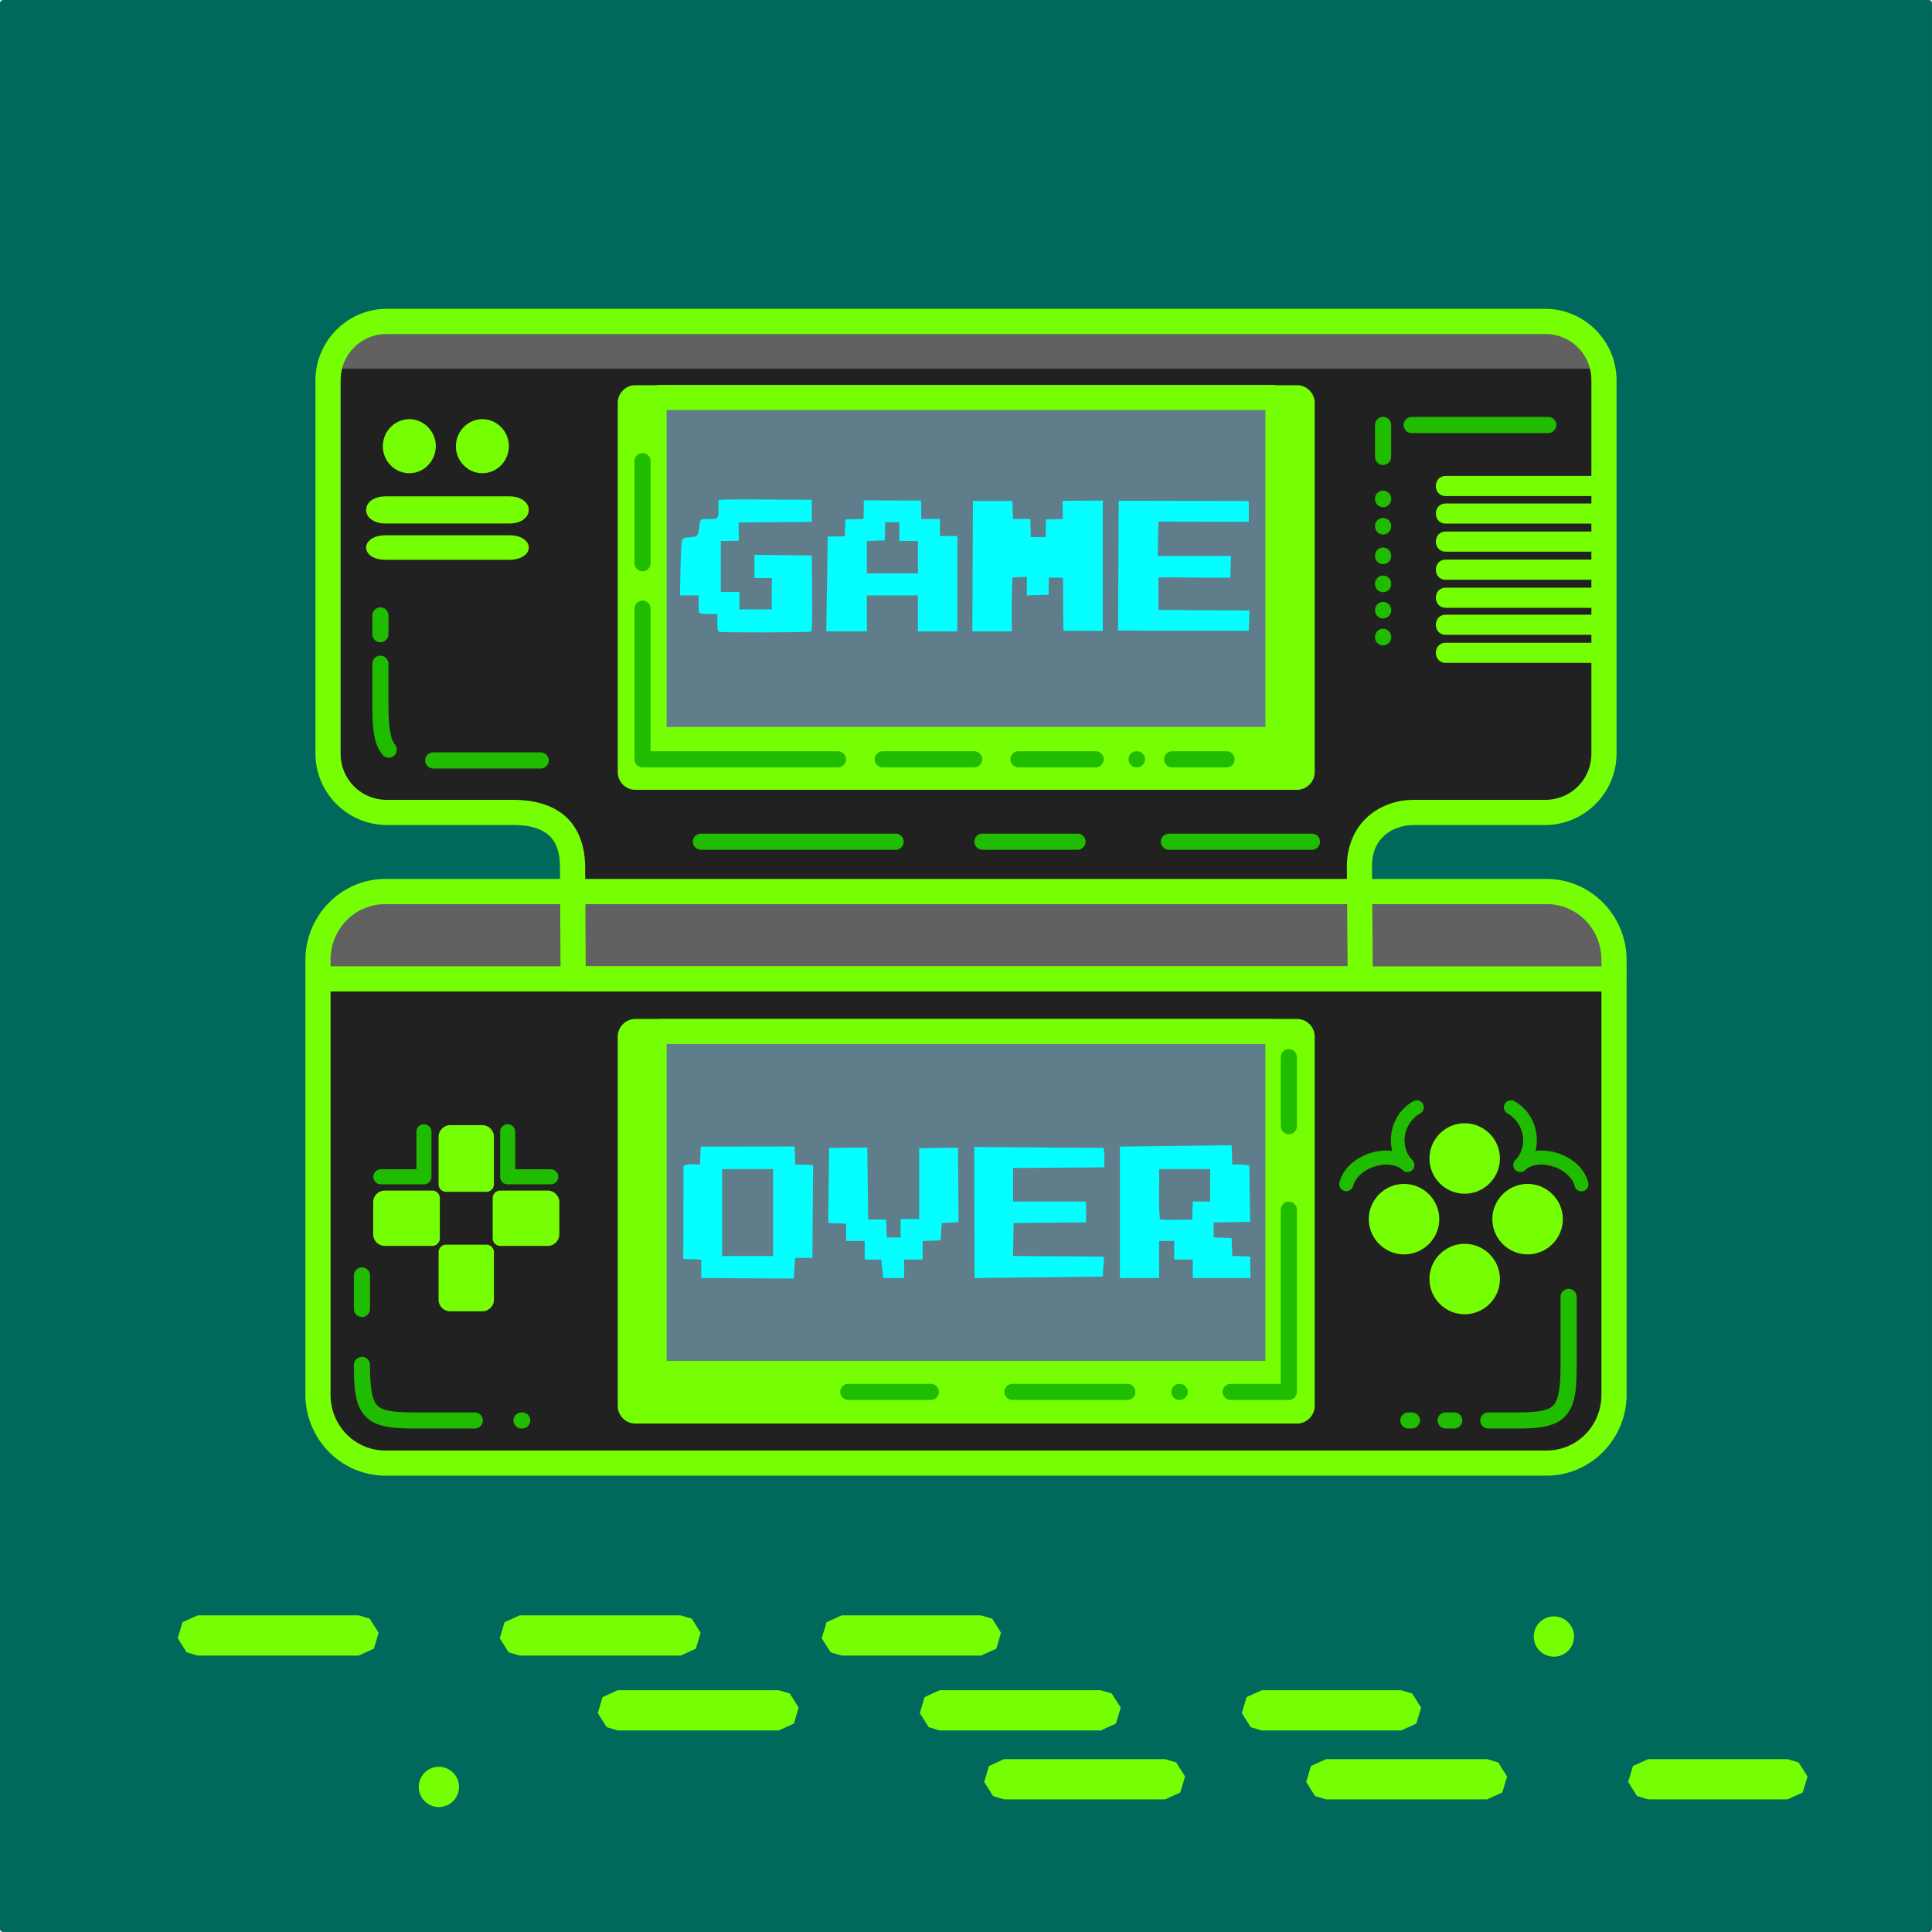 <?xml version="1.0" encoding="UTF-8" standalone="no"?>
<svg
   xmlns:dc="http://purl.org/dc/elements/1.1/"
   xmlns:cc="http://creativecommons.org/ns#"
   xmlns:rdf="http://www.w3.org/1999/02/22-rdf-syntax-ns#"
   xmlns:svg="http://www.w3.org/2000/svg"
   xmlns="http://www.w3.org/2000/svg"
   version="1.1"
   id="svg2"
   viewBox="0 0 192 192"
   height="192"
   width="192">
  <defs
     id="defs4" />
  <g
     style="display:inline"
     transform="translate(0,-860.362)"
     id="layer1">
    <path
       id="rect4155"
       d="m 0.309,860.362 191.381,0 c 0.171,0 0.309,0.131 0.309,0.293 l 0,191.415 c 0,0.162 -0.138,0.293 -0.309,0.293 l -191.381,0 C 0.138,1052.362 0,1052.232 0,1052.07 L 0,860.655 c 0,-0.162 0.138,-0.293 0.309,-0.293 z"
       style="opacity:1;fill:#00695c;fill-opacity:1;fill-rule:nonzero;stroke:none;stroke-width:1.8;stroke-linecap:round;stroke-linejoin:round;stroke-miterlimit:4;stroke-dasharray:none;stroke-dashoffset:0;stroke-opacity:1" />
    <path
       id="path4254"
       d="m 19.647,1020.893 -1.508,0.686 -0.475,1.586 0.883,1.4 1.1,0.328 16,0 1.506,-0.685 0.475,-1.586 -0.883,-1.4 -1.098,-0.328 -16,0 z m 32,0 -1.508,0.686 -0.475,1.586 0.883,1.4 1.1,0.328 16,0 1.506,-0.685 0.475,-1.586 -0.883,-1.4 -1.098,-0.328 -16,0 z m 32,0 -1.508,0.686 -0.475,1.586 0.883,1.4 1.1,0.328 13.854,0 1.508,-0.685 0.475,-1.586 -0.883,-1.4 -1.1,-0.328 -13.854,0 z m 70.779,0.105 a 2,2 0 0 0 -2,2 2,2 0 0 0 2,2 2,2 0 0 0 2,-2 2,2 0 0 0 -2,-2 z m -93.037,7.336 -1.506,0.686 -0.475,1.586 0.883,1.4 1.098,0.328 16,0 1.508,-0.685 0.475,-1.586 -0.883,-1.4 -1.1,-0.328 -16,0 z m 32,0 -1.506,0.686 -0.475,1.586 0.883,1.4 1.098,0.328 16,0 1.508,-0.685 0.475,-1.586 -0.883,-1.4 -1.1,-0.328 -16,0 z m 32,0 -1.506,0.686 -0.475,1.586 0.883,1.4 1.098,0.328 13.854,0 1.508,-0.685 0.475,-1.586 -0.883,-1.4 -1.1,-0.328 -13.854,0 z m -25.6,6.848 -1.508,0.684 -0.475,1.586 0.883,1.4 1.1,0.33 16,0 1.506,-0.686 0.477,-1.586 -0.885,-1.4 -1.098,-0.328 -16,0 z m 32,0 -1.508,0.684 -0.475,1.586 0.883,1.4 1.1,0.33 16,0 1.506,-0.686 0.477,-1.586 -0.885,-1.4 -1.098,-0.328 -16,0 z m 32,0 -1.508,0.684 -0.475,1.586 0.883,1.4 1.1,0.33 13.854,0 1.508,-0.686 0.475,-1.586 -0.883,-1.4 -1.1,-0.328 -13.854,0 z m -120.174,0.762 a 2,2 0 0 0 -2,2 2,2 0 0 0 2,2 2,2 0 0 0 2,-2 2,2 0 0 0 -2,-2 z"
       style="color:#000000;font-style:normal;font-variant:normal;font-weight:normal;font-stretch:normal;font-size:medium;line-height:normal;font-family:sans-serif;text-indent:0;text-align:start;text-decoration:none;text-decoration-line:none;text-decoration-style:solid;text-decoration-color:#000000;letter-spacing:normal;word-spacing:normal;text-transform:none;direction:ltr;block-progression:tb;writing-mode:lr-tb;baseline-shift:baseline;text-anchor:start;white-space:normal;clip-rule:nonzero;display:inline;overflow:visible;visibility:visible;opacity:1;isolation:auto;mix-blend-mode:normal;color-interpolation:sRGB;color-interpolation-filters:linearRGB;solid-color:#000000;solid-opacity:1;fill:#76ff03;fill-opacity:1;fill-rule:evenodd;stroke:none;stroke-width:4;stroke-linecap:round;stroke-linejoin:round;stroke-miterlimit:4;stroke-dasharray:16, 16;stroke-dashoffset:0;stroke-opacity:1;color-rendering:auto;image-rendering:auto;shape-rendering:auto;text-rendering:auto;enable-background:accumulate" />
  </g>
  <g
     id="g4221"
     style="display:inline">
    <path
       id="path4223"
       d="m 38.455,31.941 c -3.244,0 -5.855,2.611 -5.855,5.855 l 0,37.088 c 0,3.244 2.611,5.855 5.855,5.855 l 12.533,0 c 3.979,0 5.873,1.902 5.912,5.371 0.009,0.774 0.008,1.725 0.014,2.488 l -18.602,0 c -3.718,0 -6.713,3.04 -6.713,6.816 l 0,43.168 c 0,3.776 2.995,6.816 6.713,6.816 l 115.375,0 c 3.718,0 6.713,-3.04 6.713,-6.816 l 0,-43.168 c 0,-3.776 -2.995,-6.816 -6.713,-6.816 l -18.57,0 c -0.005,-0.771 -0.015,-1.631 -0.018,-2.459 -0.013,-3.746 2.822,-5.4 5.4,-5.4 l 13.045,0 c 3.244,0 5.855,-2.611 5.855,-5.855 l 0,-37.088 c 0,-3.244 -2.611,-5.855 -5.855,-5.855 l -115.09,0 z"
       style="opacity:1;fill:#212121;fill-opacity:1;fill-rule:nonzero;stroke:none;stroke-width:1;stroke-linecap:round;stroke-linejoin:round;stroke-miterlimit:4;stroke-dasharray:none;stroke-dashoffset:0;stroke-opacity:1" />
    <path
       id="path4229"
       d="M 65.5,39.5 C 65.223,39.5 65,39.723 65,40 l 0,33 c 0,0.277 0.223,0.5 0.5,0.5 l 61,0 c 0.277,0 0.5,-0.223 0.5,-0.5 l 0,-33 c 0,-0.277 -0.223,-0.5 -0.5,-0.5 l -61,0 z m 0,63 c -0.277,0 -0.5,0.223 -0.5,0.5 l 0,33 c 0,0.277 0.223,0.5 0.5,0.5 l 61,0 c 0.277,0 0.5,-0.223 0.5,-0.5 l 0,-33 c 0,-0.277 -0.223,-0.5 -0.5,-0.5 l -61,0 z"
       style="opacity:1;fill:#607d8b;fill-opacity:1;fill-rule:nonzero;stroke:none;stroke-width:1;stroke-linecap:round;stroke-linejoin:round;stroke-miterlimit:4;stroke-dasharray:none;stroke-dashoffset:0;stroke-opacity:1" />
  </g>
  <g
     style="display:inline"
     id="layer4">
    <path
       id="path4151"
       d="m 76.039,49.639 c -3.665,-0.024 -4.64,3.64e-4 -4.65,0.115 -0.007,0.08 -0.005,0.458 0.004,0.838 0.023,0.952 -0.045,1.02 -0.961,0.99 -0.86,-0.028 -0.832,-0.053 -0.959,0.963 -0.094,0.754 -0.195,0.833 -1.08,0.857 -0.23,0.006 -0.482,0.087 -0.561,0.182 -0.1,0.12 -0.16,0.981 -0.203,2.881 l -0.062,2.709 0.936,0 0.936,0 -0.006,0.801 c -0.004,0.44 0.025,0.855 0.066,0.922 0.041,0.067 0.457,0.121 0.932,0.121 l 0.857,0 0,0.854 c 0,0.576 0.048,0.873 0.145,0.912 0.243,0.098 9.005,0.079 9.16,-0.02 0.113,-0.072 0.139,-0.916 0.115,-3.828 l -0.031,-3.736 -2.852,-0.031 -2.852,-0.031 0,1.154 0,1.154 0.865,0 0.863,0 0,1.555 0,1.557 -1.613,0 -1.611,0 0,-0.865 0,-0.863 -0.922,0 -0.922,0 0,-2.529 0,-2.529 c 0.595,-0.022 1.19,-0.013 1.785,-0.035 0.022,-0.594 -0.032,-1.22 -0.01,-1.814 l 3.672,-0.031 3.596,-0.031 0,-1.094 0,-1.094 -4.637,-0.031 z m 9.805,0.084 -0.025,1.838 c -0.6,0.023 -1.201,0.044 -1.801,0.066 l -0.068,1.672 -1.695,0.027 -0.139,9.418 4.033,0 0,-3.57 5.068,0 0,3.57 3.916,0 c 3.9e-4,-3.16 0.008,-6.32 0.016,-9.48 l -1.742,0.008 0,-1.701 -1.844,0 L 91.535,49.75 85.844,49.723 Z m 23.748,0.025 -3.986,0.021 c 0.007,0.6 0.016,1.2 0.012,1.801 l -1.674,0.057 -0.025,1.762 -1.484,-0.02 -0.043,-1.799 -1.717,0 c -0.022,-0.595 -0.046,-1.19 -0.068,-1.785 l -3.916,0 c -0.021,4.622 -0.04,8.451 -0.061,12.959 l 3.92,0 c 0,-1.966 -0.034,-3.506 0.068,-5.357 l 1.428,-0.057 0,1.844 2.16,-0.068 0.029,-1.717 1.406,0.037 0.033,5.262 3.918,0 0,-12.939 z m 1.584,0.016 -0.066,12.904 12.996,0.02 c 0.022,-0.671 0.046,-1.343 0.068,-2.014 -3.017,-0.02 -6.035,-0.04 -9.053,-0.061 l 0,-3.225 c 2.381,-0.038 4.762,0.056 7.143,0.018 0.022,-0.672 0.044,-1.478 0.066,-2.15 l -7.273,0 c 0.021,-1.094 0.043,-2.322 0.064,-3.416 l 8.984,0.018 0,-2.072 -12.93,-0.021 z m -23.215,2.131 1.412,0.01 0,1.855 1.844,0 0,3.225 -5.068,0 0,-3.215 1.785,-0.068 c 0.01,-0.602 0.019,-1.204 0.027,-1.807 z m 34.434,61.914 -11.102,0.143 0.002,13.062 3.898,0 0,-3.688 1.498,0 0,1.844 1.844,0 0,1.844 5.725,-0.01 -0.021,-2.125 c -0.592,-0.022 -1.185,-0.044 -1.777,-0.066 -0.022,-0.592 -0.044,-1.185 -0.066,-1.777 -0.595,-0.022 -1.19,-0.044 -1.785,-0.066 l 0,-1.482 c 1.21,-0.021 2.419,-0.041 3.629,-0.062 l -0.086,-5.607 c -0.544,-0.11 -1.128,-0.1 -1.691,-0.098 -0.024,-0.637 -0.047,-1.273 -0.066,-1.91 z m -43.432,0.127 c -3.11,0.005 -6.22,0.009 -9.33,0.014 l -0.068,1.771 c -0.639,0 -1.082,-0.105 -1.639,0.137 l -0.021,9.252 c 0.595,0.022 1.19,0.046 1.785,0.068 l 0,1.834 9.193,0.051 0.139,-2.053 1.715,0 0.07,-9.23 -1.775,-0.066 -0.068,-1.777 z m 17.857,0.049 0.029,13.027 12.74,-0.146 0.133,-1.984 -9.051,-0.06 0.064,-3.281 7.199,-0.06 0,-2.07 -7.256,0 0,-3.338 9.043,-0.06 c 0.027,-0.726 0.096,-1.259 -0.049,-1.938 l -12.854,-0.088 z m -10.629,0.057 -3.791,0.037 -0.096,7.461 c 0.595,0.022 1.19,0.044 1.785,0.066 l 0,1.719 1.844,0 0,1.844 c 0.599,0.011 1.057,0.027 1.641,0.006 l 0.203,1.838 2.072,0 0,-1.844 1.844,0 0,-1.834 c 0.595,-0.022 1.19,-0.044 1.785,-0.066 l 0.115,-1.729 c 0.555,-0.023 1.109,-0.046 1.664,-0.068 l -0.053,-7.42 -3.857,0.053 0,7.033 -1.844,0 0,1.842 -1.373,0 -0.066,-1.785 -1.785,0 -0.088,-7.152 z m -14.428,2.141 5.068,0 0,8.641 -5.068,0 0,-8.641 z m 43.43,0 5.07,0 0,3.227 -1.719,0 c -0.022,0.595 -0.046,1.19 -0.068,1.785 -1.207,0.025 -2.074,0.081 -3.203,-0.016 -0.172,-1.641 -0.028,-3.339 -0.08,-4.996 z"
       style="display:inline;fill:#03ffff;fill-opacity:1" />
  </g>
  <g
     id="g4296"
     style="display:inline">
    <path
       id="path4298"
       d="m 38.455,31.52 c -2.994,0 -5.444,2.225 -5.805,5.119 l 126.699,0 c -0.36,-2.894 -2.81,-5.119 -5.805,-5.119 l -115.09,0 z M 38.312,88.6 c -3.718,0 -6.713,3.04 -6.713,6.816 l 0,1.654 128.801,0 0,-1.654 c 0,-3.776 -2.995,-6.816 -6.713,-6.816 l -115.375,0 z"
       style="opacity:1;fill:#616161;fill-opacity:1;fill-rule:nonzero;stroke:none;stroke-width:2.5;stroke-linecap:round;stroke-linejoin:round;stroke-miterlimit:4;stroke-dasharray:none;stroke-dashoffset:0;stroke-opacity:1" />
  </g>
  <g
     style="display:inline"
     id="layer2">
    <path
       id="rect4159"
       d="m 38.455,30.691 c -3.915,0 -7.105,3.191 -7.105,7.105 l 0,37.088 c 0,3.915 3.191,7.105 7.105,7.105 l 12.533,0 c 1.79,0 2.905,0.418 3.582,1.049 0.677,0.631 1.063,1.576 1.08,3.086 0.004,0.38 0.004,0.849 0.008,1.225 l -17.316,0 -0.029,0 c -4.4,0 -7.963,3.63 -7.963,8.066 a 1.25,1.25 0 0 0 0,0.004 l 0,43.164 c 0,4.437 3.563,8.066 7.963,8.066 l 115.375,0 c 4.4,0 7.963,-3.63 7.963,-8.066 l 0,-41.256 a 1.25,1.25 0 0 0 0.002,-0.043 l -0.002,-1.871 c -6e-5,-0.277 -0.014,-0.551 -0.041,-0.82 0,0 0,-0.002 0,-0.002 -0.054,-0.54 -0.161,-1.064 -0.316,-1.568 -0.155,-0.504 -0.358,-0.988 -0.604,-1.445 -0.245,-0.457 -0.533,-0.887 -0.857,-1.285 0,0 0,-0.002 0,-0.002 -0.324,-0.398 -0.687,-0.765 -1.08,-1.094 -0.393,-0.329 -0.819,-0.622 -1.27,-0.871 -1.128,-0.623 -2.42,-0.977 -3.795,-0.977 l -17.328,0 c -0.002,-0.391 -0.008,-0.806 -0.01,-1.215 -0.006,-1.557 0.526,-2.495 1.291,-3.15 0.765,-0.655 1.837,-0.994 2.859,-0.994 l 13.045,0 c 3.915,0 7.105,-3.191 7.105,-7.105 l 0,-37.088 c 0,-3.915 -3.191,-7.105 -7.105,-7.105 l -115.09,0 z m 0,2.5 115.09,0 c 2.573,0 4.605,2.032 4.605,4.605 l 0,9.504 -14.439,0 c -1.352,-0.019 -1.352,2.019 0,2 l 14.439,0 0,0.736 -14.439,0 c -1.352,-0.019 -1.352,2.019 0,2 l 14.439,0 0,0.789 -14.439,0 c -1.352,-0.019 -1.352,2.019 0,2 l 14.439,0 0,0.789 -14.439,0 c -1.352,-0.019 -1.352,2.019 0,2 l 14.439,0 0,0.789 -14.439,0 c -1.352,-0.019 -1.352,2.019 0,2 l 14.439,0 0,0.684 -14.439,0 c -1.352,-0.019 -1.352,2.019 0,2 l 14.439,0 0,0.789 -14.439,0 c -1.352,-0.019 -1.352,2.019 0,2 l 14.439,0 0,9.008 c 0,2.573 -2.032,4.605 -4.605,4.605 l -13.045,0 c -1.557,0 -3.192,0.487 -4.486,1.596 -1.294,1.108 -2.172,2.87 -2.164,5.059 10e-4,0.406 0.008,0.81 0.01,1.205 l -75.701,0 c -0.003,-0.392 -0.004,-0.863 -0.008,-1.254 -0.022,-1.96 -0.603,-3.699 -1.877,-4.887 -1.274,-1.187 -3.097,-1.719 -5.285,-1.719 l -12.533,0 c -2.573,0 -4.605,-2.032 -4.605,-4.605 l 0,-37.088 c 0,-2.573 2.032,-4.605 4.605,-4.605 z M 65.5,38.25 c -0.1,0 -0.197,0.014 -0.293,0.031 l -2.076,0 c -0.939,0 -1.74,0.793 -1.74,1.738 l 0,36.729 c 0,0.945 0.795,1.74 1.74,1.74 l 65.783,0 c 0.945,0 1.738,-0.801 1.738,-1.74 l 0,-36.729 c 0,-0.939 -0.799,-1.738 -1.738,-1.738 l -2.121,0 C 126.697,38.264 126.6,38.25 126.5,38.25 l -61,0 z m 0.75,2.5 59.5,0 0,31.5 -59.5,0 0,-31.5 z m -25.574,0.908 c -1.459,0 -2.631,1.232 -2.631,2.686 0,1.454 1.172,2.684 2.631,2.684 1.459,0 2.633,-1.23 2.633,-2.684 0,-1.454 -1.174,-2.686 -2.633,-2.686 z m 7.264,0 c -1.459,0 -2.633,1.232 -2.633,2.686 -10e-7,1.454 1.174,2.684 2.633,2.684 1.459,0 2.631,-1.23 2.631,-2.684 10e-7,-1.454 -1.172,-2.686 -2.631,-2.686 z m -9.525,7.67 c -2.705,-0.038 -2.705,2.736 0,2.697 l 12.104,0 c 2.705,0.038 2.705,-2.736 0,-2.697 l -12.104,0 z m 0,3.867 c -2.705,-0.038 -2.705,2.476 0,2.438 l 12.104,0 c 2.705,0.038 2.705,-2.476 0,-2.438 l -12.104,0 z m -0.102,36.654 17.359,0 c 0.01,1.915 0.021,3.836 0.033,6.184 l -22.854,0 -0.002,-0.621 c 1.31e-4,-0.193 0.009,-0.385 0.027,-0.572 1.27e-4,-0.001 -1.28e-4,-0.003 0,-0.004 0.037,-0.377 0.112,-0.741 0.217,-1.09 0.053,-0.177 0.114,-0.349 0.184,-0.518 0.069,-0.166 0.145,-0.327 0.229,-0.484 0,0 0,-0.002 0,-0.002 0.05,-0.093 0.108,-0.182 0.162,-0.271 0.037,-0.061 0.072,-0.128 0.111,-0.188 0.195,-0.295 0.416,-0.569 0.662,-0.818 0,0 0.002,-0.002 0.002,-0.002 0.246,-0.25 0.517,-0.476 0.807,-0.674 0.144,-0.099 0.295,-0.191 0.449,-0.275 0,0 0.002,-0.002 0.002,-0.002 0.309,-0.169 0.636,-0.309 0.979,-0.416 0,0 0.002,0 0.002,0 0.171,-0.053 0.348,-0.098 0.525,-0.135 0.178,-0.036 0.359,-0.065 0.543,-0.084 0.185,-0.019 0.373,-0.027 0.562,-0.027 z m 19.859,0 75.705,0 c 0.015,1.971 0.028,3.861 0.045,6.162 l -75.717,0 c -0.012,-2.333 -0.023,-4.188 -0.033,-6.162 z m 78.205,0 17.311,0 c 3.037,0 5.463,2.451 5.463,5.566 a 1.25,1.25 0 0 0 0,0.002 l 0,0.617 -22.729,0 c -0.017,-2.32 -0.03,-4.27 -0.045,-6.186 z m -103.527,8.682 126.301,0.004 0,40.049 c 0,3.115 -2.426,5.566 -5.463,5.566 l -115.375,0 c -3.037,0 -5.463,-2.451 -5.463,-5.566 l 0,-40.053 z M 65.5,101.25 c -0.044,0 -0.086,0.01 -0.129,0.014 l -2.24,0 c -0.945,0 -1.74,0.795 -1.74,1.74 l 0,36.729 c 0,0.945 0.801,1.738 1.74,1.738 l 65.783,0 c 0.939,0 1.738,-0.799 1.738,-1.738 l 0,-36.729 c 0,-0.939 -0.793,-1.74 -1.738,-1.74 l -2.285,0 c -0.043,-0.003 -0.085,-0.014 -0.129,-0.014 l -61,0 z m 0.75,2.5 59.5,0 0,31.5 -59.5,0 0,-31.5 z m 79.309,7.879 c -1.924,0 -3.5,1.576 -3.5,3.5 0,1.924 1.576,3.5 3.5,3.5 1.924,0 3.5,-1.576 3.5,-3.5 0,-1.924 -1.576,-3.5 -3.5,-3.5 z m -100.824,0.188 c -0.625,0 -1.148,0.53 -1.148,1.15 l 0,4.725 c 4.1e-5,0.414 0.336,0.75 0.75,0.75 l 4,0 c 0.414,-4e-5 0.75,-0.336 0.75,-0.75 l 0,-4.725 c 0,-0.625 -0.525,-1.15 -1.15,-1.15 l -3.201,0 z m 94.797,5.84 c -1.924,0 -3.5,1.576 -3.5,3.5 0,1.924 1.576,3.5 3.5,3.5 1.924,0 3.5,-1.576 3.5,-3.5 0,-1.924 -1.576,-3.5 -3.5,-3.5 z m 12.279,0 c -1.924,0 -3.5,1.576 -3.5,3.5 0,1.924 1.576,3.5 3.5,3.5 1.924,0 3.5,-1.576 3.5,-3.5 0,-1.924 -1.576,-3.5 -3.5,-3.5 z m -113.576,0.66 c -0.625,0 -1.148,0.53 -1.148,1.15 l 0,3.199 c 0,0.621 0.523,1.15 1.148,1.15 l 4.727,0 c 0.414,-4e-5 0.75,-0.336 0.75,-0.75 l 0,-4 c -4.3e-5,-0.414 -0.336,-0.75 -0.75,-0.75 l -4.727,0 z m 11.477,0 c -0.414,4e-5 -0.75,0.336 -0.75,0.75 l 0,4 c 4.1e-5,0.414 0.336,0.75 0.75,0.75 l 4.725,0 c 0.625,0 1.15,-0.525 1.15,-1.15 l 0,-3.199 c 0,-0.625 -0.525,-1.15 -1.15,-1.15 l -4.725,0 z m 95.848,5.293 c -1.924,0 -3.5,1.576 -3.5,3.5 0,1.924 1.576,3.5 3.5,3.5 1.924,0 3.5,-1.576 3.5,-3.5 0,-1.924 -1.576,-3.5 -3.5,-3.5 z m -101.223,0.082 c -0.414,4e-5 -0.75,0.336 -0.75,0.75 l 0,4.725 c 0,0.621 0.523,1.15 1.148,1.15 l 3.201,0 c 0.625,0 1.15,-0.525 1.15,-1.15 l 0,-4.725 c -4.3e-5,-0.414 -0.336,-0.75 -0.75,-0.75 l -4,0 z"
       style="color:#000000;font-style:normal;font-variant:normal;font-weight:normal;font-stretch:normal;font-size:medium;line-height:normal;font-family:sans-serif;text-indent:0;text-align:start;text-decoration:none;text-decoration-line:none;text-decoration-style:solid;text-decoration-color:#000000;letter-spacing:normal;word-spacing:normal;text-transform:none;direction:ltr;block-progression:tb;writing-mode:lr-tb;baseline-shift:baseline;text-anchor:start;white-space:normal;clip-rule:nonzero;display:inline;overflow:visible;visibility:visible;opacity:1;isolation:auto;mix-blend-mode:normal;color-interpolation:sRGB;color-interpolation-filters:linearRGB;solid-color:#000000;solid-opacity:1;fill:#76ff03;fill-opacity:1;fill-rule:nonzero;stroke:none;stroke-width:2.5;stroke-linecap:round;stroke-linejoin:round;stroke-miterlimit:4;stroke-dasharray:none;stroke-dashoffset:0;stroke-opacity:1;color-rendering:auto;image-rendering:auto;shape-rendering:auto;text-rendering:auto;enable-background:accumulate" />
  </g>
  <g
     style="display:inline"
     id="layer3">
    <path
       id="path4152"
       d="m 137.436,41.428 a 0.8,0.8 0 0 0 -0.787,0.811 l 0,3.168 a 0.8,0.8 0 1 0 1.6,0 l 0,-3.168 a 0.8,0.8 0 0 0 -0.812,-0.811 z m 2.854,0.01 a 0.8,0.8 0 1 0 0,1.6 l 13.578,0 a 0.8,0.8 0 1 0 0,-1.6 l -13.578,0 z m -76.449,3.594 a 0.8,0.8 0 0 0 -0.789,0.811 l 0,10.131 a 0.8,0.8 0 1 0 1.6,0 l 0,-10.131 A 0.8,0.8 0 0 0 63.84,45.031 Z m 73.596,3.725 a 0.8,0.8 0 0 0 -0.787,0.811 l 0,0.039 a 0.8,0.8 0 1 0 1.6,0 l 0,-0.039 a 0.8,0.8 0 0 0 -0.812,-0.811 z m 0,2.711 a 0.8,0.8 0 0 0 -0.787,0.811 l 0,0.037 a 0.8,0.8 0 1 0 1.6,0 l 0,-0.037 a 0.8,0.8 0 0 0 -0.812,-0.811 z m 0,2.945 a 0.8,0.8 0 0 0 -0.787,0.811 l 0,0.039 a 0.8,0.8 0 1 0 1.6,0 l 0,-0.039 a 0.8,0.8 0 0 0 -0.812,-0.811 z m 0,2.785 a 0.8,0.8 0 0 0 -0.787,0.811 l 0,0.043 a 0.8,0.8 0 1 0 1.6,0 l 0,-0.043 a 0.8,0.8 0 0 0 -0.812,-0.811 z m -73.596,2.49 a 0.8,0.8 0 0 0 -0.789,0.811 l 0,14.963 a 0.8,0.8 0 0 0 0.801,0.799 l 19.424,0 a 0.8,0.8 0 1 0 0,-1.6 l -18.625,0 0,-14.162 A 0.8,0.8 0 0 0 63.84,59.688 Z m 73.596,0.131 a 0.8,0.8 0 0 0 -0.787,0.811 l 0,0.027 a 0.8,0.8 0 1 0 1.6,0 l 0,-0.027 a 0.8,0.8 0 0 0 -0.812,-0.811 z m -99.643,0.543 a 0.8,0.8 0 0 0 -0.789,0.811 l 0,1.852 a 0.801,0.801 0 0 0 1.602,0 l 0,-1.852 a 0.8,0.8 0 0 0 -0.812,-0.811 z m 99.643,2.125 a 0.8,0.8 0 0 0 -0.787,0.811 l 0,0.043 a 0.8,0.8 0 1 0 1.6,0 l 0,-0.043 a 0.8,0.8 0 0 0 -0.812,-0.811 z m -99.643,2.674 a 0.8,0.8 0 0 0 -0.789,0.811 l 0,4.094 c 0,2.298 0.115,3.817 0.98,4.904 0.01,0.013 0.021,0.027 0.033,0.041 A 0.8,0.8 0 1 0 39.25,73.99 c -0.004,-0.005 -0.008,-0.011 -0.014,-0.018 l -0.002,-0.002 c -0.404,-0.509 -0.629,-1.691 -0.629,-3.906 l 0,-4.094 a 0.8,0.8 0 0 0 -0.812,-0.811 z m 49.936,9.5 a 0.8,0.8 0 1 0 0,1.6 l 9.08,0 a 0.8,0.8 0 1 0 0,-1.6 l -9.08,0 z m 13.48,0 a 0.8,0.8 0 1 0 0,1.6 l 7.682,0 a 0.8,0.8 0 1 0 0,-1.6 l -7.682,0 z m 11.744,0 a 0.8,0.8 0 1 0 0,1.6 l 0.031,0 a 0.8,0.8 0 1 0 0,-1.6 l -0.031,0 z m 3.531,0 a 0.8,0.8 0 1 0 0,1.6 l 5.414,0 a 0.8,0.8 0 1 0 0,-1.6 l -5.414,0 z m -73.434,0.111 a 0.801,0.801 0 1 0 0,1.602 l 10.68,0 a 0.801,0.801 0 0 0 0,-1.602 l -10.68,0 z m 26.605,8.074 a 0.801,0.801 0 1 0 0,1.602 l 19.348,0 a 0.801,0.801 0 0 0 0,-1.602 l -19.348,0 z m 27.98,0 a 0.801,0.801 0 1 0 0,1.602 l 9.451,0 a 0.801,0.801 0 0 0 0,-1.602 l -9.451,0 z m 18.531,0 a 0.801,0.801 0 1 0 0,1.602 l 14.213,0 a 0.801,0.801 0 0 0 0,-1.602 l -14.213,0 z m 11.902,21.412 a 0.8,0.8 0 0 0 -0.789,0.811 l 0,6.852 a 0.8,0.8 0 1 0 1.6,0 l 0,-6.852 a 0.8,0.8 0 0 0 -0.811,-0.811 z m 12.748,5.088 a 0.7,0.7 0 0 0 -0.381,0.1 c -1.836,1.06 -2.525,3.138 -2.08,4.934 -0.683,-0.082 -1.401,-0.022 -2.076,0.18 -1.416,0.423 -2.754,1.419 -3.16,2.934 a 0.7,0.7 0 1 0 1.354,0.361 c 0.24,-0.894 1.145,-1.636 2.207,-1.953 1.062,-0.317 2.155,-0.162 2.689,0.373 a 0.7,0.7 0 1 0 0.99,-0.99 c -1.223,-1.223 -1.013,-3.594 0.775,-4.627 a 0.7,0.7 0 0 0 -0.318,-1.311 z m 9.299,0 a 0.7,0.7 0 0 0 -0.299,1.311 c 1.788,1.032 2.001,3.404 0.777,4.627 a 0.7,0.7 0 0 0 0.99,0.99 c 0.535,-0.535 1.628,-0.69 2.689,-0.373 1.062,0.317 1.967,1.059 2.207,1.953 a 0.7,0.7 0 1 0 1.352,-0.361 c -0.406,-1.515 -1.743,-2.511 -3.158,-2.934 -0.675,-0.202 -1.395,-0.264 -2.078,-0.182 0.444,-1.795 -0.242,-3.872 -2.078,-4.932 a 0.7,0.7 0 0 0 -0.332,-0.1 0.7,0.7 0 0 0 -0.07,0 z m -107.996,2.377 a 0.75,0.75 0 0 0 -0.74,0.762 l 0,3.715 -3.529,0 a 0.75,0.75 0 1 0 0,1.5 l 4.279,0 a 0.75,0.75 0 0 0 0.75,-0.75 l 0,-4.465 a 0.75,0.75 0 0 0 -0.76,-0.762 z m 8.324,0 a 0.75,0.75 0 0 0 -0.74,0.762 l 0,4.465 a 0.75,0.75 0 0 0 0.75,0.75 l 4.279,0 a 0.75,0.75 0 1 0 0,-1.5 l -3.529,0 0,-3.715 a 0.75,0.75 0 0 0 -0.76,-0.762 z m 77.625,7.695 a 0.8,0.8 0 0 0 -0.789,0.811 l 0,17.297 -4.975,0 a 0.8,0.8 0 1 0 0,1.6 l 5.775,0 a 0.8,0.8 0 0 0 0.799,-0.799 l 0,-18.098 a 0.8,0.8 0 0 0 -0.811,-0.811 z m -92.111,6.535 a 0.8,0.8 0 0 0 -0.789,0.811 l 0,3.32 a 0.801,0.801 0 0 0 1.602,0 l 0,-3.32 a 0.8,0.8 0 0 0 -0.812,-0.811 z m 119.918,2.129 a 0.8,0.8 0 0 0 -0.789,0.811 l 0,6.764 c 0,2.377 -0.251,3.529 -0.721,4.01 -0.235,0.24 -0.57,0.414 -1.176,0.533 -0.606,0.119 -1.453,0.164 -2.549,0.164 l -2.736,0 a 0.8,0.8 0 1 0 0,1.6 l 2.736,0 c 1.136,0 2.061,-0.036 2.857,-0.193 0.797,-0.157 1.493,-0.455 2.012,-0.986 1.037,-1.063 1.178,-2.664 1.178,-5.127 l 0,-6.764 a 0.8,0.8 0 0 0 -0.812,-0.811 z M 35.959,134.846 a 0.8,0.8 0 0 0 -0.789,0.811 c 0,2.463 0.14,4.064 1.178,5.127 0.519,0.531 1.215,0.829 2.012,0.986 0.797,0.157 1.721,0.193 2.857,0.193 l 5.965,0 a 0.8,0.8 0 1 0 0,-1.6 l -5.965,0 c -1.096,0 -1.943,-0.045 -2.549,-0.164 -0.606,-0.119 -0.941,-0.293 -1.176,-0.533 -0.47,-0.481 -0.721,-1.633 -0.721,-4.01 a 0.8,0.8 0 0 0 -0.812,-0.811 z m 48.342,2.68 a 0.8,0.8 0 1 0 0,1.6 l 8.209,0 a 0.8,0.8 0 1 0 0,-1.6 l -8.209,0 z m 16.312,0 a 0.8,0.8 0 1 0 0,1.6 l 11.42,0 a 0.8,0.8 0 1 0 0,-1.6 l -11.42,0 z m 16.598,0 a 0.8,0.8 0 1 0 0,1.6 l 0.031,0 a 0.8,0.8 0 1 0 0,-1.6 l -0.031,0 z m -65.383,2.838 a 0.8,0.8 0 1 0 0,1.6 l 0.068,0 a 0.8,0.8 0 1 0 0,-1.6 l -0.068,0 z m 88.135,0 a 0.8,0.8 0 1 0 0,1.6 l 0.354,0 a 0.8,0.8 0 1 0 0,-1.6 l -0.354,0 z m 3.703,0 a 0.8,0.8 0 1 0 0,1.6 l 0.855,0 a 0.8,0.8 0 1 0 0,-1.6 l -0.855,0 z"
       style="color:#000000;font-style:normal;font-variant:normal;font-weight:normal;font-stretch:normal;font-size:medium;line-height:normal;font-family:sans-serif;text-indent:0;text-align:start;text-decoration:none;text-decoration-line:none;text-decoration-style:solid;text-decoration-color:#000000;letter-spacing:normal;word-spacing:normal;text-transform:none;direction:ltr;block-progression:tb;writing-mode:lr-tb;baseline-shift:baseline;text-anchor:start;white-space:normal;clip-rule:nonzero;display:inline;overflow:visible;visibility:visible;opacity:1;isolation:auto;mix-blend-mode:normal;color-interpolation:sRGB;color-interpolation-filters:linearRGB;solid-color:#000000;solid-opacity:1;fill:#1fbc00;fill-opacity:1;fill-rule:evenodd;stroke:none;stroke-width:1.6;stroke-linecap:round;stroke-linejoin:round;stroke-miterlimit:4;stroke-dasharray:none;stroke-dashoffset:0;stroke-opacity:1;color-rendering:auto;image-rendering:auto;shape-rendering:auto;text-rendering:auto;enable-background:accumulate" />
  </g>
</svg>
